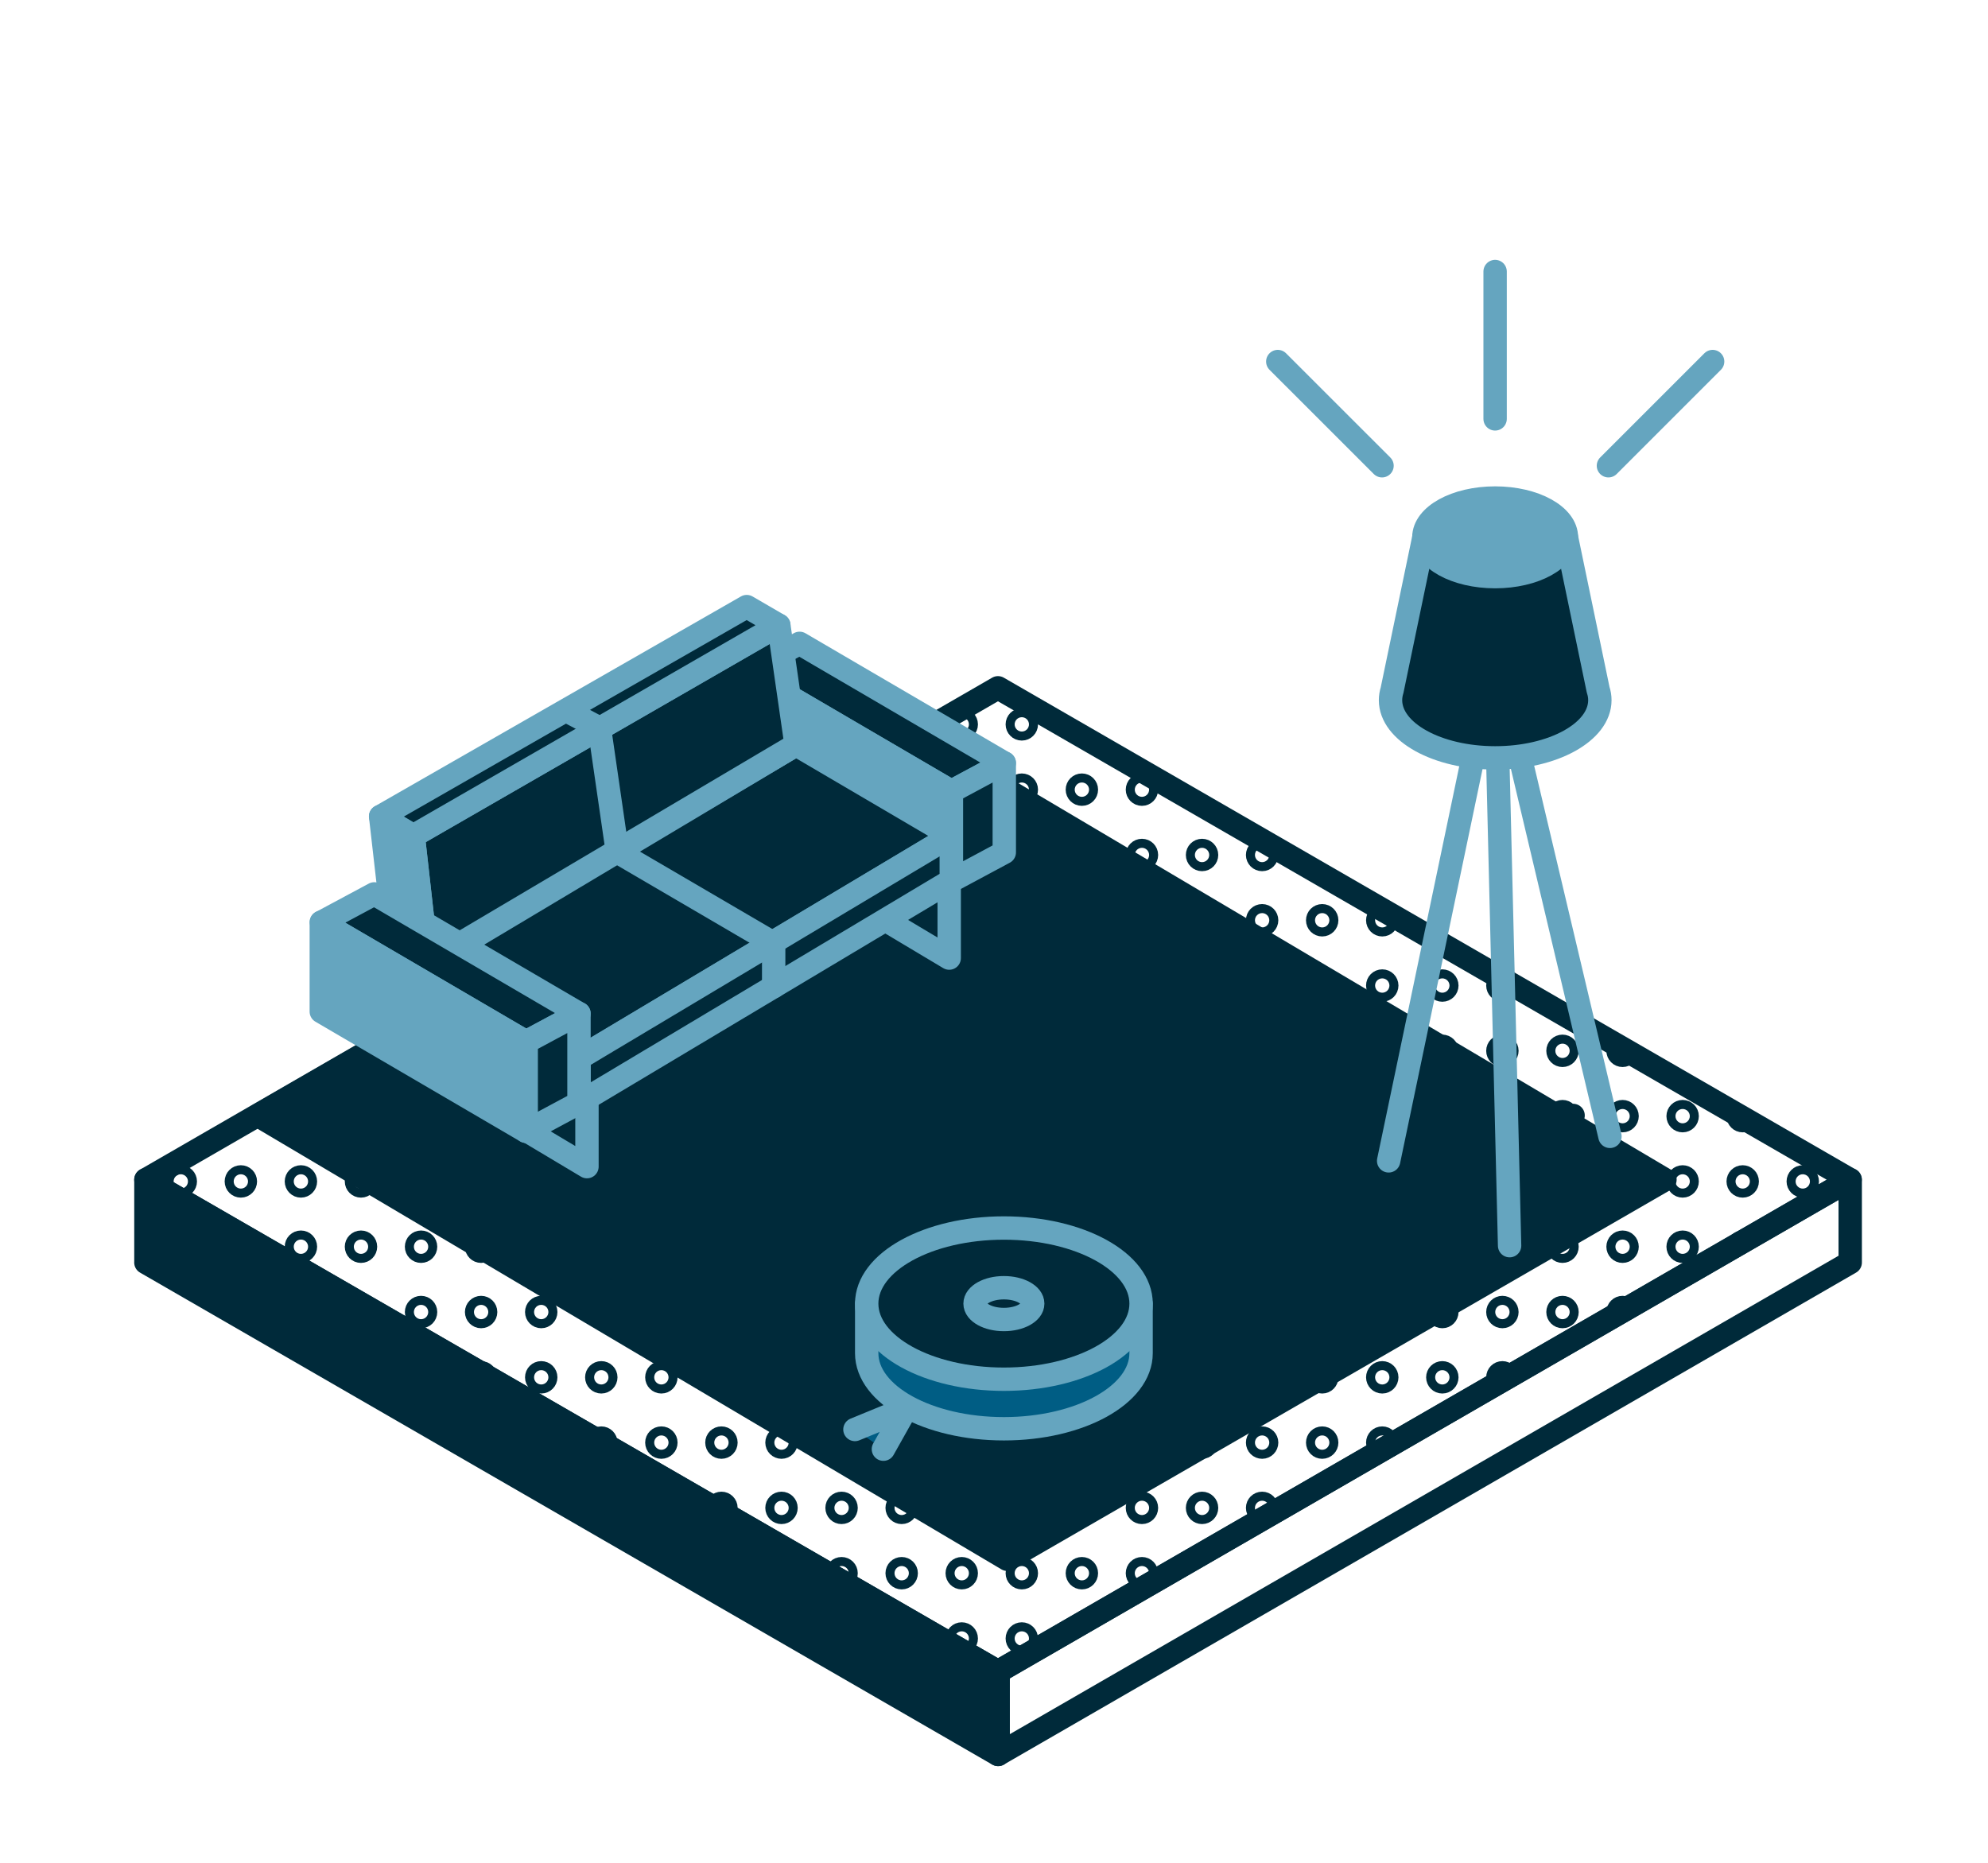 <?xml version="1.0" encoding="UTF-8"?><svg xmlns="http://www.w3.org/2000/svg" xmlns:xlink="http://www.w3.org/1999/xlink" viewBox="0 0 510.34 478.36"><defs><style>.k,.l,.m{fill:none;}.n{clip-path:url(#c);}.o{clip-path:url(#d);}.p{fill:#65a5bf;}.p,.q,.r,.s,.l,.m{stroke-linecap:round;stroke-linejoin:round;stroke-width:6px;}.p,.r,.s,.m{stroke:#65a5bf;}.q,.s{fill:#002a3a;}.q,.l{stroke:#002a3a;}.r{fill:#005d84;}</style><clipPath id="c"><path class="k" d="M256.24,429.16h0ZM37.48,302.86h0Zm0,0l218.74,126.29,218.74-126.29-218.74-126.29L37.49,302.86Z"/></clipPath><clipPath id="d"><path class="k" d="M-7.22-58.54h0Zm-218.76-126.29h0Zm0,0L-7.23-58.55l218.74-126.29L-7.24-311.13l-218.74,126.29Z"/></clipPath></defs><g id="a"/><g id="b"><g><g><path class="l" d="M256.22,429.16h0ZM37.45,302.87h0Zm0,0l218.74,126.29,218.74-126.29-218.74-126.29L37.46,302.87Z"/><path class="q" d="M256.22,450.42h0ZM37.45,324.12h0Zm0,0l218.74,126.29v-21.25L37.46,302.87v21.25Z"/><path class="l" d="M256.24,450.42h0Zm218.73-147.55l-218.74,126.29v21.25l218.74-126.29v-21.25Z"/></g><g class="n"><g><circle class="l" cx="46.41" cy="85.39" r="1.16"/><circle class="l" cx="61.83" cy="85.39" r="1.16"/><circle class="l" cx="77.25" cy="85.39" r="1.16"/><circle class="l" cx="92.67" cy="85.39" r="1.16"/><circle class="l" cx="108.09" cy="85.39" r="1.16"/><circle class="l" cx="123.51" cy="85.39" r="1.16"/><circle class="l" cx="138.94" cy="85.39" r="1.16"/><circle class="l" cx="154.36" cy="85.39" r="1.16"/><circle class="l" cx="169.78" cy="85.39" r="1.16"/><circle class="l" cx="185.2" cy="85.39" r="1.16"/><circle class="l" cx="200.62" cy="85.39" r="1.16"/><circle class="l" cx="216.04" cy="85.39" r="1.16"/><circle class="l" cx="231.47" cy="85.39" r="1.16"/><circle class="l" cx="246.89" cy="85.39" r="1.16"/><circle class="l" cx="262.31" cy="85.39" r="1.16"/><circle class="l" cx="277.73" cy="85.39" r="1.16"/><circle class="l" cx="293.15" cy="85.39" r="1.16"/><circle class="l" cx="308.58" cy="85.39" r="1.16"/><circle class="l" cx="324" cy="85.39" r="1.16"/><circle class="l" cx="339.42" cy="85.39" r="1.16"/><circle class="l" cx="354.84" cy="85.39" r="1.16"/><circle class="l" cx="370.26" cy="85.39" r="1.16"/><circle class="l" cx="385.68" cy="85.39" r="1.16"/><circle class="l" cx="401.11" cy="85.39" r="1.16"/><circle class="l" cx="416.53" cy="85.39" r="1.16"/><circle class="l" cx="431.95" cy="85.39" r="1.16"/><circle class="l" cx="447.37" cy="85.39" r="1.16"/><circle class="l" cx="462.79" cy="85.39" r="1.16"/><circle class="l" cx="46.41" cy="102.16" r="1.16"/><circle class="l" cx="61.83" cy="102.16" r="1.16"/><circle class="l" cx="77.25" cy="102.16" r="1.16"/><circle class="l" cx="92.67" cy="102.16" r="1.16"/><circle class="l" cx="108.09" cy="102.16" r="1.16"/><circle class="l" cx="123.51" cy="102.16" r="1.16"/><circle class="l" cx="138.94" cy="102.16" r="1.16"/><circle class="l" cx="154.36" cy="102.16" r="1.16"/><circle class="l" cx="169.78" cy="102.16" r="1.16"/><circle class="l" cx="185.2" cy="102.16" r="1.16"/><circle class="l" cx="200.62" cy="102.16" r="1.16"/><circle class="l" cx="216.04" cy="102.16" r="1.16"/><circle class="l" cx="231.47" cy="102.16" r="1.16"/><circle class="l" cx="246.89" cy="102.16" r="1.16"/><circle class="l" cx="262.31" cy="102.16" r="1.16"/><circle class="l" cx="277.73" cy="102.16" r="1.16"/><circle class="l" cx="293.15" cy="102.16" r="1.16"/><circle class="l" cx="308.58" cy="102.16" r="1.16"/><circle class="l" cx="324" cy="102.16" r="1.16"/><circle class="l" cx="339.42" cy="102.16" r="1.16"/><circle class="l" cx="354.84" cy="102.16" r="1.16"/><circle class="l" cx="370.26" cy="102.16" r="1.16"/><circle class="l" cx="385.68" cy="102.16" r="1.16"/><circle class="l" cx="401.11" cy="102.16" r="1.16"/><circle class="l" cx="416.53" cy="102.16" r="1.16"/><circle class="l" cx="431.95" cy="102.16" r="1.16"/><circle class="l" cx="447.37" cy="102.16" r="1.16"/><circle class="l" cx="462.79" cy="102.16" r="1.16"/><circle class="l" cx="46.41" cy="118.92" r="1.16"/><circle class="l" cx="61.83" cy="118.92" r="1.16"/><circle class="l" cx="77.25" cy="118.92" r="1.16"/><circle class="l" cx="92.67" cy="118.92" r="1.16"/><circle class="l" cx="108.09" cy="118.92" r="1.16"/><circle class="l" cx="123.51" cy="118.92" r="1.16"/><circle class="l" cx="138.94" cy="118.92" r="1.16"/><circle class="l" cx="154.36" cy="118.92" r="1.16"/><circle class="l" cx="169.78" cy="118.92" r="1.16"/><circle class="l" cx="185.2" cy="118.92" r="1.16"/><circle class="l" cx="200.62" cy="118.92" r="1.16"/><circle class="l" cx="216.04" cy="118.92" r="1.16"/><circle class="l" cx="231.47" cy="118.92" r="1.16"/><circle class="l" cx="246.89" cy="118.92" r="1.16"/><circle class="l" cx="262.31" cy="118.92" r="1.16"/><circle class="l" cx="277.73" cy="118.92" r="1.16"/><circle class="l" cx="293.15" cy="118.92" r="1.16"/><circle class="l" cx="308.58" cy="118.92" r="1.16"/><circle class="l" cx="324" cy="118.92" r="1.16"/><circle class="l" cx="339.42" cy="118.92" r="1.16"/><circle class="l" cx="354.84" cy="118.92" r="1.16"/><circle class="l" cx="370.26" cy="118.92" r="1.16"/><circle class="l" cx="385.68" cy="118.92" r="1.16"/><circle class="l" cx="401.11" cy="118.92" r="1.16"/><circle class="l" cx="416.53" cy="118.92" r="1.16"/><circle class="l" cx="431.95" cy="118.92" r="1.16"/><circle class="l" cx="447.37" cy="118.92" r="1.16"/><circle class="l" cx="462.79" cy="118.92" r="1.16"/><circle class="l" cx="46.41" cy="135.68" r="1.16"/><circle class="l" cx="61.83" cy="135.68" r="1.16"/><circle class="l" cx="77.25" cy="135.68" r="1.16"/><circle class="l" cx="92.67" cy="135.68" r="1.16"/><circle class="l" cx="108.09" cy="135.68" r="1.16"/><circle class="l" cx="123.51" cy="135.68" r="1.16"/><circle class="l" cx="138.94" cy="135.68" r="1.16"/><circle class="l" cx="154.36" cy="135.68" r="1.16"/><circle class="l" cx="169.78" cy="135.68" r="1.16"/><circle class="l" cx="185.2" cy="135.68" r="1.16"/><circle class="l" cx="200.62" cy="135.68" r="1.16"/><circle class="l" cx="216.04" cy="135.68" r="1.16"/><circle class="l" cx="231.47" cy="135.68" r="1.16"/><circle class="l" cx="246.89" cy="135.68" r="1.16"/><circle class="l" cx="262.31" cy="135.68" r="1.16"/><circle class="l" cx="277.73" cy="135.68" r="1.16"/><circle class="l" cx="293.15" cy="135.68" r="1.16"/><circle class="l" cx="308.58" cy="135.68" r="1.16"/><circle class="l" cx="324" cy="135.68" r="1.16"/><circle class="l" cx="339.42" cy="135.68" r="1.16"/><circle class="l" cx="354.84" cy="135.68" r="1.16"/><circle class="l" cx="370.26" cy="135.68" r="1.16"/><circle class="l" cx="385.68" cy="135.68" r="1.16"/><circle class="l" cx="401.11" cy="135.68" r="1.16"/><circle class="l" cx="416.53" cy="135.68" r="1.16"/><circle class="l" cx="431.95" cy="135.68" r="1.16"/><circle class="l" cx="447.37" cy="135.68" r="1.16"/><circle class="l" cx="462.79" cy="135.68" r="1.16"/><circle class="l" cx="46.41" cy="152.45" r="1.16"/><circle class="l" cx="61.83" cy="152.45" r="1.16"/><circle class="l" cx="77.25" cy="152.45" r="1.16"/><circle class="l" cx="92.67" cy="152.45" r="1.16"/><circle class="l" cx="108.09" cy="152.45" r="1.16"/><circle class="l" cx="123.51" cy="152.45" r="1.16"/><circle class="l" cx="138.94" cy="152.45" r="1.16"/><circle class="l" cx="154.36" cy="152.45" r="1.16"/><circle class="l" cx="169.78" cy="152.45" r="1.16"/><circle class="l" cx="185.2" cy="152.45" r="1.16"/><circle class="l" cx="200.62" cy="152.45" r="1.16"/><circle class="l" cx="216.04" cy="152.45" r="1.16"/><circle class="l" cx="231.47" cy="152.45" r="1.16"/><circle class="l" cx="246.89" cy="152.45" r="1.16"/><circle class="l" cx="262.31" cy="152.45" r="1.16"/><circle class="l" cx="277.73" cy="152.45" r="1.16"/><circle class="l" cx="293.15" cy="152.45" r="1.16"/><circle class="l" cx="308.58" cy="152.45" r="1.16"/><circle class="l" cx="324" cy="152.45" r="1.16"/><circle class="l" cx="339.42" cy="152.45" r="1.16"/><circle class="l" cx="354.84" cy="152.45" r="1.16"/><circle class="l" cx="370.26" cy="152.45" r="1.16"/><circle class="l" cx="385.68" cy="152.45" r="1.16"/><circle class="l" cx="401.11" cy="152.45" r="1.16"/><circle class="l" cx="416.53" cy="152.45" r="1.16"/><circle class="l" cx="431.95" cy="152.45" r="1.16"/><circle class="l" cx="447.37" cy="152.45" r="1.16"/><circle class="l" cx="462.79" cy="152.45" r="1.16"/><circle class="l" cx="46.41" cy="169.21" r="1.16"/><circle class="l" cx="61.83" cy="169.21" r="1.16"/><circle class="l" cx="77.25" cy="169.21" r="1.16"/><circle class="l" cx="92.67" cy="169.21" r="1.16"/><circle class="l" cx="108.09" cy="169.21" r="1.16"/><circle class="l" cx="123.51" cy="169.21" r="1.16"/><circle class="l" cx="138.94" cy="169.21" r="1.16"/><circle class="l" cx="154.36" cy="169.21" r="1.16"/><circle class="l" cx="169.78" cy="169.21" r="1.16"/><circle class="l" cx="185.2" cy="169.21" r="1.16"/><circle class="l" cx="200.62" cy="169.21" r="1.16"/><circle class="l" cx="216.04" cy="169.21" r="1.16"/><circle class="l" cx="231.47" cy="169.21" r="1.16"/><circle class="l" cx="246.89" cy="169.21" r="1.16"/><circle class="l" cx="262.31" cy="169.21" r="1.16"/><circle class="l" cx="277.73" cy="169.21" r="1.16"/><circle class="l" cx="293.15" cy="169.21" r="1.16"/><circle class="l" cx="308.58" cy="169.21" r="1.16"/><circle class="l" cx="324" cy="169.21" r="1.16"/><circle class="l" cx="339.42" cy="169.21" r="1.16"/><circle class="l" cx="354.84" cy="169.21" r="1.16"/><circle class="l" cx="370.26" cy="169.21" r="1.16"/><circle class="l" cx="385.68" cy="169.21" r="1.16"/><circle class="l" cx="401.11" cy="169.21" r="1.16"/><circle class="l" cx="416.53" cy="169.21" r="1.16"/><circle class="l" cx="431.95" cy="169.21" r="1.16"/><circle class="l" cx="447.37" cy="169.21" r="1.16"/><circle class="l" cx="462.79" cy="169.21" r="1.16"/><circle class="l" cx="46.41" cy="185.97" r="1.16"/><circle class="l" cx="61.83" cy="185.97" r="1.16"/><circle class="l" cx="77.25" cy="185.97" r="1.16"/><circle class="l" cx="92.67" cy="185.97" r="1.16"/><circle class="l" cx="108.09" cy="185.97" r="1.16"/><circle class="l" cx="123.51" cy="185.97" r="1.16"/><circle class="l" cx="138.94" cy="185.97" r="1.16"/><circle class="l" cx="154.36" cy="185.97" r="1.16"/><circle class="l" cx="169.78" cy="185.97" r="1.16"/><circle class="l" cx="185.2" cy="185.97" r="1.16"/><circle class="l" cx="200.62" cy="185.97" r="1.16"/><circle class="l" cx="216.04" cy="185.97" r="1.16"/><circle class="l" cx="231.47" cy="185.97" r="1.16"/><circle class="l" cx="246.89" cy="185.97" r="1.16"/><circle class="l" cx="262.31" cy="185.97" r="1.16"/><circle class="l" cx="277.73" cy="185.97" r="1.16"/><circle class="l" cx="293.15" cy="185.97" r="1.16"/><circle class="l" cx="308.58" cy="185.97" r="1.16"/><circle class="l" cx="324" cy="185.97" r="1.16"/><circle class="l" cx="339.42" cy="185.97" r="1.16"/><circle class="l" cx="354.84" cy="185.97" r="1.16"/><circle class="l" cx="370.26" cy="185.97" r="1.16"/><circle class="l" cx="385.68" cy="185.97" r="1.16"/><circle class="l" cx="401.11" cy="185.97" r="1.16"/><circle class="l" cx="416.53" cy="185.97" r="1.16"/><circle class="l" cx="431.95" cy="185.97" r="1.16"/><circle class="l" cx="447.37" cy="185.97" r="1.16"/><circle class="l" cx="462.79" cy="185.97" r="1.16"/><circle class="l" cx="46.41" cy="202.73" r="1.16"/><circle class="l" cx="61.83" cy="202.73" r="1.16"/><circle class="l" cx="77.25" cy="202.73" r="1.16"/><circle class="l" cx="92.67" cy="202.73" r="1.16"/><circle class="l" cx="108.09" cy="202.73" r="1.16"/><circle class="l" cx="123.51" cy="202.73" r="1.16"/><circle class="l" cx="138.94" cy="202.73" r="1.16"/><circle class="l" cx="154.36" cy="202.73" r="1.16"/><circle class="l" cx="169.78" cy="202.73" r="1.16"/><circle class="l" cx="185.2" cy="202.73" r="1.16"/><circle class="l" cx="200.62" cy="202.73" r="1.16"/><circle class="l" cx="216.04" cy="202.73" r="1.16"/><circle class="l" cx="231.47" cy="202.73" r="1.16"/><circle class="l" cx="246.89" cy="202.73" r="1.16"/><circle class="l" cx="262.31" cy="202.73" r="1.16"/><circle class="l" cx="277.73" cy="202.73" r="1.16"/><circle class="l" cx="293.15" cy="202.73" r="1.16"/><circle class="l" cx="308.58" cy="202.73" r="1.16"/><circle class="l" cx="324" cy="202.73" r="1.16"/><circle class="l" cx="339.42" cy="202.73" r="1.16"/><circle class="l" cx="354.84" cy="202.73" r="1.16"/><circle class="l" cx="370.26" cy="202.73" r="1.16"/><circle class="l" cx="385.68" cy="202.73" r="1.16"/><circle class="l" cx="401.11" cy="202.73" r="1.16"/><circle class="l" cx="416.53" cy="202.73" r="1.16"/><circle class="l" cx="431.95" cy="202.73" r="1.16"/><circle class="l" cx="447.37" cy="202.73" r="1.16"/><circle class="l" cx="462.79" cy="202.73" r="1.16"/><circle class="l" cx="46.41" cy="219.5" r="1.16"/><circle class="l" cx="61.83" cy="219.5" r="1.16"/><circle class="l" cx="77.25" cy="219.5" r="1.16"/><circle class="l" cx="92.67" cy="219.5" r="1.16"/><circle class="l" cx="108.09" cy="219.5" r="1.16"/><circle class="l" cx="123.51" cy="219.5" r="1.16"/><circle class="l" cx="138.94" cy="219.5" r="1.16"/><circle class="l" cx="154.36" cy="219.5" r="1.16"/><circle class="l" cx="169.78" cy="219.5" r="1.16"/><circle class="l" cx="185.2" cy="219.5" r="1.16"/><circle class="l" cx="200.62" cy="219.5" r="1.16"/><circle class="l" cx="216.04" cy="219.5" r="1.16"/><circle class="l" cx="231.47" cy="219.5" r="1.16"/><circle class="l" cx="246.89" cy="219.5" r="1.16"/><circle class="l" cx="262.31" cy="219.5" r="1.16"/><circle class="l" cx="277.73" cy="219.5" r="1.16"/><circle class="l" cx="293.15" cy="219.5" r="1.16"/><circle class="l" cx="308.58" cy="219.5" r="1.16"/><circle class="l" cx="324" cy="219.5" r="1.16"/><circle class="l" cx="339.42" cy="219.5" r="1.16"/><circle class="l" cx="354.84" cy="219.5" r="1.16"/><circle class="l" cx="370.26" cy="219.5" r="1.16"/><circle class="l" cx="385.68" cy="219.5" r="1.16"/><circle class="l" cx="401.11" cy="219.5" r="1.16"/><circle class="l" cx="416.53" cy="219.5" r="1.16"/><circle class="l" cx="431.95" cy="219.5" r="1.16"/><circle class="l" cx="447.37" cy="219.5" r="1.16"/><circle class="l" cx="462.79" cy="219.5" r="1.16"/><circle class="l" cx="46.41" cy="236.26" r="1.16"/><circle class="l" cx="61.83" cy="236.26" r="1.16"/><circle class="l" cx="77.25" cy="236.26" r="1.16"/><circle class="l" cx="92.67" cy="236.26" r="1.16"/><circle class="l" cx="108.09" cy="236.26" r="1.16"/><circle class="l" cx="123.51" cy="236.26" r="1.16"/><circle class="l" cx="138.94" cy="236.26" r="1.16"/><circle class="l" cx="154.36" cy="236.26" r="1.16"/><circle class="l" cx="169.78" cy="236.26" r="1.16"/><circle class="l" cx="185.2" cy="236.26" r="1.16"/><circle class="l" cx="200.62" cy="236.26" r="1.16"/><circle class="l" cx="216.04" cy="236.26" r="1.16"/><circle class="l" cx="231.47" cy="236.26" r="1.16"/><circle class="l" cx="246.89" cy="236.26" r="1.16"/><circle class="l" cx="262.31" cy="236.26" r="1.16"/><circle class="l" cx="277.73" cy="236.26" r="1.16"/><circle class="l" cx="293.15" cy="236.26" r="1.16"/><circle class="l" cx="308.58" cy="236.26" r="1.16"/><circle class="l" cx="324" cy="236.26" r="1.16"/><circle class="l" cx="339.42" cy="236.26" r="1.16"/><circle class="l" cx="354.84" cy="236.26" r="1.16"/><circle class="l" cx="370.26" cy="236.26" r="1.16"/><circle class="l" cx="385.68" cy="236.26" r="1.16"/><circle class="l" cx="401.11" cy="236.26" r="1.16"/><circle class="l" cx="416.53" cy="236.26" r="1.16"/><circle class="l" cx="431.95" cy="236.26" r="1.16"/><circle class="l" cx="447.37" cy="236.26" r="1.16"/><circle class="l" cx="462.79" cy="236.26" r="1.16"/><circle class="l" cx="46.41" cy="253.02" r="1.16"/><circle class="l" cx="61.83" cy="253.02" r="1.16"/><circle class="l" cx="77.25" cy="253.02" r="1.16"/><circle class="l" cx="92.67" cy="253.02" r="1.16"/><circle class="l" cx="108.09" cy="253.02" r="1.16"/><circle class="l" cx="123.51" cy="253.02" r="1.16"/><circle class="l" cx="138.94" cy="253.02" r="1.16"/><circle class="l" cx="154.36" cy="253.02" r="1.16"/><circle class="l" cx="169.78" cy="253.02" r="1.16"/><circle class="l" cx="185.2" cy="253.02" r="1.16"/><circle class="l" cx="200.62" cy="253.02" r="1.16"/><circle class="l" cx="216.04" cy="253.02" r="1.16"/><circle class="l" cx="231.47" cy="253.02" r="1.16"/><circle class="l" cx="246.89" cy="253.02" r="1.16"/><circle class="l" cx="262.31" cy="253.02" r="1.16"/><circle class="l" cx="277.73" cy="253.02" r="1.16"/><circle class="l" cx="293.15" cy="253.02" r="1.16"/><circle class="l" cx="308.58" cy="253.02" r="1.16"/><circle class="l" cx="324" cy="253.02" r="1.16"/><circle class="l" cx="339.42" cy="253.02" r="1.16"/><circle class="l" cx="354.84" cy="253.02" r="1.16"/><circle class="l" cx="370.26" cy="253.02" r="1.16"/><circle class="l" cx="385.68" cy="253.02" r="1.16"/><circle class="l" cx="401.11" cy="253.02" r="1.16"/><circle class="l" cx="416.53" cy="253.02" r="1.16"/><circle class="l" cx="431.95" cy="253.02" r="1.16"/><circle class="l" cx="447.37" cy="253.02" r="1.16"/><circle class="l" cx="462.79" cy="253.02" r="1.16"/><circle class="l" cx="46.41" cy="269.78" r="1.16"/><circle class="l" cx="61.83" cy="269.78" r="1.16"/><circle class="l" cx="77.25" cy="269.78" r="1.16"/><circle class="l" cx="92.67" cy="269.78" r="1.16"/><circle class="l" cx="108.09" cy="269.78" r="1.16"/><circle class="l" cx="123.51" cy="269.78" r="1.16"/><circle class="l" cx="138.94" cy="269.78" r="1.16"/><circle class="l" cx="154.36" cy="269.78" r="1.16"/><circle class="l" cx="169.78" cy="269.78" r="1.16"/><circle class="l" cx="185.2" cy="269.78" r="1.16"/><circle class="l" cx="200.62" cy="269.78" r="1.16"/><circle class="l" cx="216.04" cy="269.78" r="1.16"/><circle class="l" cx="231.47" cy="269.78" r="1.16"/><circle class="l" cx="246.89" cy="269.78" r="1.16"/><circle class="l" cx="262.31" cy="269.78" r="1.16"/><circle class="l" cx="277.73" cy="269.78" r="1.16"/><circle class="l" cx="293.15" cy="269.78" r="1.16"/><circle class="l" cx="308.58" cy="269.78" r="1.16"/><circle class="l" cx="324" cy="269.78" r="1.16"/><circle class="l" cx="339.42" cy="269.78" r="1.16"/><circle class="l" cx="354.84" cy="269.78" r="1.16"/><circle class="l" cx="370.26" cy="269.78" r="1.16"/><circle class="l" cx="385.68" cy="269.78" r="1.16"/><circle class="l" cx="401.11" cy="269.78" r="1.16"/><circle class="l" cx="416.53" cy="269.78" r="1.16"/><circle class="l" cx="431.95" cy="269.78" r="1.16"/><circle class="l" cx="447.37" cy="269.78" r="1.16"/><circle class="l" cx="462.79" cy="269.78" r="1.16"/><circle class="l" cx="46.41" cy="286.55" r="1.16"/><circle class="l" cx="61.83" cy="286.55" r="1.16"/><circle class="l" cx="77.25" cy="286.55" r="1.16"/><circle class="l" cx="92.67" cy="286.55" r="1.16"/><circle class="l" cx="108.09" cy="286.55" r="1.16"/><circle class="l" cx="123.51" cy="286.55" r="1.16"/><circle class="l" cx="138.94" cy="286.55" r="1.16"/><circle class="l" cx="154.36" cy="286.55" r="1.16"/><circle class="l" cx="169.78" cy="286.55" r="1.16"/><circle class="l" cx="185.2" cy="286.55" r="1.16"/><circle class="l" cx="200.62" cy="286.55" r="1.16"/><circle class="l" cx="216.04" cy="286.55" r="1.16"/><circle class="l" cx="231.47" cy="286.55" r="1.16"/><circle class="l" cx="246.89" cy="286.55" r="1.16"/><circle class="l" cx="262.31" cy="286.55" r="1.16"/><circle class="l" cx="277.73" cy="286.55" r="1.16"/><circle class="l" cx="293.15" cy="286.55" r="1.16"/><circle class="l" cx="308.58" cy="286.55" r="1.16"/><circle class="l" cx="324" cy="286.55" r="1.16"/><circle class="l" cx="339.42" cy="286.55" r="1.16"/><circle class="l" cx="354.84" cy="286.55" r="1.16"/><circle class="l" cx="370.26" cy="286.55" r="1.16"/><circle class="l" cx="385.68" cy="286.55" r="1.16"/><circle class="l" cx="401.11" cy="286.55" r="1.16"/><circle class="l" cx="416.53" cy="286.55" r="1.16"/><circle class="l" cx="431.95" cy="286.55" r="1.16"/><circle class="l" cx="447.37" cy="286.55" r="1.16"/><circle class="l" cx="462.79" cy="286.55" r="1.16"/><circle class="l" cx="46.41" cy="303.31" r="1.16"/><circle class="l" cx="61.83" cy="303.31" r="1.16"/><circle class="l" cx="77.25" cy="303.31" r="1.16"/><circle class="l" cx="92.67" cy="303.31" r="1.16"/><circle class="l" cx="108.09" cy="303.31" r="1.16"/><circle class="l" cx="123.51" cy="303.31" r="1.16"/><circle class="l" cx="138.94" cy="303.31" r="1.16"/><circle class="l" cx="154.36" cy="303.31" r="1.16"/><circle class="l" cx="169.78" cy="303.31" r="1.16"/><circle class="l" cx="185.2" cy="303.31" r="1.16"/><circle class="l" cx="200.62" cy="303.31" r="1.16"/><circle class="l" cx="216.04" cy="303.31" r="1.16"/><circle class="l" cx="231.47" cy="303.31" r="1.16"/><circle class="l" cx="246.89" cy="303.31" r="1.16"/><circle class="l" cx="262.31" cy="303.31" r="1.16"/><circle class="l" cx="277.73" cy="303.31" r="1.16"/><circle class="l" cx="293.15" cy="303.31" r="1.16"/><circle class="l" cx="308.58" cy="303.31" r="1.16"/><circle class="l" cx="324" cy="303.31" r="1.16"/><circle class="l" cx="339.42" cy="303.31" r="1.16"/><circle class="l" cx="354.84" cy="303.31" r="1.16"/><circle class="l" cx="370.26" cy="303.31" r="1.16"/><circle class="l" cx="385.68" cy="303.31" r="1.16"/><circle class="l" cx="401.11" cy="303.31" r="1.16"/><circle class="l" cx="416.53" cy="303.31" r="1.16"/><circle class="l" cx="431.95" cy="303.31" r="1.16"/><circle class="l" cx="447.37" cy="303.31" r="1.16"/><circle class="l" cx="462.79" cy="303.31" r="1.16"/><circle class="l" cx="46.41" cy="320.07" r="1.16"/><circle class="l" cx="61.83" cy="320.07" r="1.16"/><circle class="l" cx="77.25" cy="320.07" r="1.16"/><circle class="l" cx="92.67" cy="320.07" r="1.16"/><circle class="l" cx="108.09" cy="320.07" r="1.16"/><circle class="l" cx="123.51" cy="320.07" r="1.16"/><circle class="l" cx="138.94" cy="320.07" r="1.16"/><circle class="l" cx="154.36" cy="320.07" r="1.16"/><circle class="l" cx="169.78" cy="320.07" r="1.16"/><circle class="l" cx="185.2" cy="320.07" r="1.16"/><circle class="l" cx="200.62" cy="320.07" r="1.16"/><circle class="l" cx="216.04" cy="320.07" r="1.16"/><circle class="l" cx="231.47" cy="320.07" r="1.16"/><circle class="l" cx="246.89" cy="320.07" r="1.16"/><circle class="l" cx="262.31" cy="320.07" r="1.16"/><circle class="l" cx="277.73" cy="320.07" r="1.16"/><circle class="l" cx="293.15" cy="320.07" r="1.16"/><circle class="l" cx="308.58" cy="320.07" r="1.16"/><circle class="l" cx="324" cy="320.07" r="1.16"/><circle class="l" cx="339.42" cy="320.07" r="1.16"/><circle class="l" cx="354.84" cy="320.07" r="1.16"/><circle class="l" cx="370.26" cy="320.07" r="1.16"/><circle class="l" cx="385.68" cy="320.07" r="1.16"/><circle class="l" cx="401.11" cy="320.07" r="1.16"/><circle class="l" cx="416.53" cy="320.07" r="1.16"/><circle class="l" cx="431.95" cy="320.07" r="1.16"/><circle class="l" cx="447.37" cy="320.07" r="1.16"/><circle class="l" cx="462.79" cy="320.07" r="1.16"/><circle class="l" cx="46.41" cy="336.84" r="1.16"/><circle class="l" cx="61.83" cy="336.84" r="1.16"/><circle class="l" cx="77.25" cy="336.84" r="1.16"/><circle class="l" cx="92.67" cy="336.84" r="1.16"/><circle class="l" cx="108.09" cy="336.84" r="1.16"/><circle class="l" cx="123.51" cy="336.84" r="1.16"/><circle class="l" cx="138.94" cy="336.84" r="1.16"/><circle class="l" cx="154.36" cy="336.84" r="1.16"/><circle class="l" cx="169.78" cy="336.84" r="1.16"/><circle class="l" cx="185.2" cy="336.84" r="1.16"/><circle class="l" cx="200.62" cy="336.84" r="1.16"/><circle class="l" cx="216.04" cy="336.84" r="1.16"/><circle class="l" cx="231.47" cy="336.84" r="1.16"/><circle class="l" cx="246.89" cy="336.84" r="1.16"/><circle class="l" cx="262.31" cy="336.84" r="1.16"/><circle class="l" cx="277.73" cy="336.84" r="1.16"/><circle class="l" cx="293.15" cy="336.84" r="1.16"/><circle class="l" cx="308.58" cy="336.84" r="1.16"/><circle class="l" cx="324" cy="336.84" r="1.16"/><circle class="l" cx="339.42" cy="336.84" r="1.16"/><circle class="l" cx="354.84" cy="336.84" r="1.16"/><circle class="l" cx="370.26" cy="336.84" r="1.16"/><circle class="l" cx="385.68" cy="336.84" r="1.16"/><circle class="l" cx="401.11" cy="336.84" r="1.16"/><circle class="l" cx="416.53" cy="336.84" r="1.16"/><circle class="l" cx="431.95" cy="336.84" r="1.16"/><circle class="l" cx="447.37" cy="336.84" r="1.16"/><circle class="l" cx="462.79" cy="336.84" r="1.16"/><circle class="l" cx="46.41" cy="353.6" r="1.16"/><circle class="l" cx="61.83" cy="353.6" r="1.16"/><circle class="l" cx="77.25" cy="353.6" r="1.16"/><circle class="l" cx="92.67" cy="353.6" r="1.16"/><circle class="l" cx="108.09" cy="353.6" r="1.16"/><circle class="l" cx="123.51" cy="353.6" r="1.16"/><circle class="l" cx="138.94" cy="353.6" r="1.16"/><circle class="l" cx="154.36" cy="353.6" r="1.16"/><circle class="l" cx="169.78" cy="353.6" r="1.16"/><circle class="l" cx="185.2" cy="353.6" r="1.16"/><circle class="l" cx="200.62" cy="353.6" r="1.16"/><circle class="l" cx="216.04" cy="353.6" r="1.16"/><circle class="l" cx="231.47" cy="353.6" r="1.16"/><circle class="l" cx="246.89" cy="353.6" r="1.16"/><circle class="l" cx="262.31" cy="353.6" r="1.16"/><circle class="l" cx="277.73" cy="353.6" r="1.16"/><circle class="l" cx="293.15" cy="353.6" r="1.16"/><circle class="l" cx="308.58" cy="353.6" r="1.16"/><circle class="l" cx="324" cy="353.6" r="1.16"/><circle class="l" cx="339.42" cy="353.6" r="1.16"/><circle class="l" cx="354.84" cy="353.6" r="1.16"/><circle class="l" cx="370.26" cy="353.6" r="1.16"/><circle class="l" cx="385.68" cy="353.6" r="1.16"/><circle class="l" cx="401.11" cy="353.6" r="1.16"/><circle class="l" cx="416.53" cy="353.6" r="1.16"/><circle class="l" cx="431.95" cy="353.6" r="1.16"/><circle class="l" cx="447.37" cy="353.6" r="1.16"/><circle class="l" cx="462.79" cy="353.6" r="1.16"/><circle class="l" cx="46.41" cy="370.36" r="1.16"/><circle class="l" cx="61.83" cy="370.36" r="1.16"/><circle class="l" cx="77.25" cy="370.36" r="1.16"/><circle class="l" cx="92.67" cy="370.36" r="1.16"/><circle class="l" cx="108.09" cy="370.36" r="1.16"/><circle class="l" cx="123.51" cy="370.36" r="1.16"/><circle class="l" cx="138.94" cy="370.36" r="1.16"/><circle class="l" cx="154.36" cy="370.36" r="1.16"/><circle class="l" cx="169.78" cy="370.36" r="1.16"/><circle class="l" cx="185.2" cy="370.36" r="1.16"/><circle class="l" cx="200.62" cy="370.36" r="1.16"/><circle class="l" cx="216.04" cy="370.36" r="1.16"/><circle class="l" cx="231.47" cy="370.36" r="1.16"/><circle class="l" cx="246.89" cy="370.36" r="1.16"/><circle class="l" cx="262.31" cy="370.36" r="1.16"/><circle class="l" cx="277.73" cy="370.36" r="1.16"/><circle class="l" cx="293.15" cy="370.36" r="1.16"/><circle class="l" cx="308.58" cy="370.36" r="1.16"/><circle class="l" cx="324" cy="370.36" r="1.16"/><circle class="l" cx="339.42" cy="370.36" r="1.16"/><circle class="l" cx="354.84" cy="370.36" r="1.16"/><circle class="l" cx="370.26" cy="370.36" r="1.16"/><circle class="l" cx="385.68" cy="370.36" r="1.16"/><circle class="l" cx="401.11" cy="370.36" r="1.16"/><circle class="l" cx="416.53" cy="370.36" r="1.16"/><circle class="l" cx="431.95" cy="370.36" r="1.16"/><circle class="l" cx="447.37" cy="370.36" r="1.16"/><circle class="l" cx="462.79" cy="370.36" r="1.16"/><circle class="l" cx="46.41" cy="387.12" r="1.16"/><circle class="l" cx="61.83" cy="387.12" r="1.16"/><circle class="l" cx="77.25" cy="387.12" r="1.16"/><circle class="l" cx="92.67" cy="387.12" r="1.16"/><circle class="l" cx="108.09" cy="387.12" r="1.16"/><circle class="l" cx="123.51" cy="387.12" r="1.16"/><circle class="l" cx="138.94" cy="387.12" r="1.16"/><circle class="l" cx="154.36" cy="387.12" r="1.16"/><circle class="l" cx="169.78" cy="387.12" r="1.16"/><circle class="l" cx="185.2" cy="387.12" r="1.16"/><circle class="l" cx="200.62" cy="387.12" r="1.16"/><circle class="l" cx="216.04" cy="387.12" r="1.16"/><circle class="l" cx="231.47" cy="387.12" r="1.16"/><circle class="l" cx="246.89" cy="387.12" r="1.16"/><circle class="l" cx="262.31" cy="387.12" r="1.16"/><circle class="l" cx="277.73" cy="387.12" r="1.16"/><circle class="l" cx="293.15" cy="387.12" r="1.16"/><circle class="l" cx="308.58" cy="387.12" r="1.16"/><circle class="l" cx="324" cy="387.12" r="1.16"/><circle class="l" cx="339.42" cy="387.12" r="1.16"/><circle class="l" cx="354.84" cy="387.12" r="1.16"/><circle class="l" cx="370.26" cy="387.12" r="1.16"/><circle class="l" cx="385.68" cy="387.12" r="1.16"/><circle class="l" cx="401.11" cy="387.12" r="1.16"/><circle class="l" cx="416.53" cy="387.12" r="1.16"/><circle class="l" cx="431.95" cy="387.12" r="1.16"/><circle class="l" cx="447.37" cy="387.12" r="1.16"/><circle class="l" cx="462.79" cy="387.12" r="1.16"/><circle class="l" cx="46.41" cy="403.89" r="1.16"/><circle class="l" cx="61.83" cy="403.89" r="1.16"/><circle class="l" cx="77.25" cy="403.89" r="1.16"/><circle class="l" cx="92.67" cy="403.89" r="1.16"/><circle class="l" cx="108.09" cy="403.89" r="1.16"/><circle class="l" cx="123.51" cy="403.89" r="1.16"/><circle class="l" cx="138.94" cy="403.89" r="1.16"/><circle class="l" cx="154.36" cy="403.89" r="1.16"/><circle class="l" cx="169.78" cy="403.89" r="1.16"/><circle class="l" cx="185.2" cy="403.89" r="1.16"/><circle class="l" cx="200.62" cy="403.89" r="1.16"/><circle class="l" cx="216.04" cy="403.89" r="1.16"/><circle class="l" cx="231.47" cy="403.89" r="1.16"/><circle class="l" cx="246.89" cy="403.89" r="1.16"/><circle class="l" cx="262.31" cy="403.89" r="1.16"/><circle class="l" cx="277.73" cy="403.89" r="1.16"/><circle class="l" cx="293.15" cy="403.89" r="1.16"/><circle class="l" cx="308.58" cy="403.89" r="1.16"/><circle class="l" cx="324" cy="403.89" r="1.16"/><circle class="l" cx="339.42" cy="403.89" r="1.16"/><circle class="l" cx="354.84" cy="403.89" r="1.16"/><circle class="l" cx="370.26" cy="403.89" r="1.16"/><circle class="l" cx="385.68" cy="403.89" r="1.16"/><circle class="l" cx="401.11" cy="403.89" r="1.16"/><circle class="l" cx="416.53" cy="403.89" r="1.16"/><circle class="l" cx="431.95" cy="403.89" r="1.16"/><circle class="l" cx="447.37" cy="403.89" r="1.16"/><circle class="l" cx="462.79" cy="403.89" r="1.16"/><circle class="l" cx="46.41" cy="420.65" r="1.16"/><circle class="l" cx="61.83" cy="420.65" r="1.16"/><circle class="l" cx="77.25" cy="420.65" r="1.16"/><circle class="l" cx="92.67" cy="420.65" r="1.16"/><circle class="l" cx="108.09" cy="420.65" r="1.16"/><circle class="l" cx="123.51" cy="420.65" r="1.16"/><circle class="l" cx="138.94" cy="420.65" r="1.16"/><circle class="l" cx="154.36" cy="420.65" r="1.16"/><circle class="l" cx="169.78" cy="420.65" r="1.16"/><circle class="l" cx="185.2" cy="420.65" r="1.16"/><circle class="l" cx="200.62" cy="420.65" r="1.16"/><circle class="l" cx="216.04" cy="420.65" r="1.16"/><circle class="l" cx="231.47" cy="420.65" r="1.16"/><circle class="l" cx="246.89" cy="420.65" r="1.16"/><circle class="l" cx="262.31" cy="420.65" r="1.16"/><circle class="l" cx="277.73" cy="420.65" r="1.16"/><circle class="l" cx="293.15" cy="420.65" r="1.16"/><circle class="l" cx="308.58" cy="420.65" r="1.16"/><circle class="l" cx="324" cy="420.65" r="1.16"/><circle class="l" cx="339.42" cy="420.65" r="1.16"/><circle class="l" cx="354.84" cy="420.65" r="1.16"/><circle class="l" cx="370.26" cy="420.65" r="1.16"/><circle class="l" cx="385.68" cy="420.65" r="1.16"/><circle class="l" cx="401.11" cy="420.65" r="1.16"/><circle class="l" cx="416.53" cy="420.65" r="1.16"/><circle class="l" cx="431.95" cy="420.65" r="1.16"/><circle class="l" cx="447.37" cy="420.65" r="1.16"/><circle class="l" cx="462.79" cy="420.65" r="1.16"/><circle class="l" cx="46.41" cy="437.41" r="1.16"/><circle class="l" cx="61.83" cy="437.41" r="1.16"/><circle class="l" cx="77.25" cy="437.41" r="1.16"/><circle class="l" cx="92.67" cy="437.41" r="1.16"/><circle class="l" cx="108.09" cy="437.41" r="1.16"/><circle class="l" cx="123.51" cy="437.41" r="1.16"/><circle class="l" cx="138.94" cy="437.41" r="1.16"/><circle class="l" cx="154.36" cy="437.41" r="1.16"/><circle class="l" cx="169.78" cy="437.41" r="1.16"/><circle class="l" cx="185.2" cy="437.41" r="1.16"/><circle class="l" cx="200.62" cy="437.41" r="1.16"/><circle class="l" cx="216.04" cy="437.41" r="1.16"/><circle class="l" cx="231.47" cy="437.41" r="1.16"/><circle class="l" cx="246.89" cy="437.41" r="1.16"/><circle class="l" cx="262.31" cy="437.41" r="1.16"/><circle class="l" cx="277.73" cy="437.41" r="1.16"/><circle class="l" cx="293.15" cy="437.41" r="1.16"/><circle class="l" cx="308.58" cy="437.41" r="1.16"/><circle class="l" cx="324" cy="437.41" r="1.16"/><circle class="l" cx="339.42" cy="437.41" r="1.16"/><circle class="l" cx="354.84" cy="437.41" r="1.16"/><circle class="l" cx="370.26" cy="437.41" r="1.16"/><circle class="l" cx="385.68" cy="437.41" r="1.16"/><circle class="l" cx="401.11" cy="437.41" r="1.16"/><circle class="l" cx="416.53" cy="437.41" r="1.16"/><circle class="l" cx="431.95" cy="437.41" r="1.16"/><circle class="l" cx="447.37" cy="437.41" r="1.16"/><circle class="l" cx="462.79" cy="437.41" r="1.16"/><circle class="l" cx="46.41" cy="454.17" r="1.16"/><circle class="l" cx="61.83" cy="454.17" r="1.16"/><circle class="l" cx="77.25" cy="454.17" r="1.16"/><circle class="l" cx="92.67" cy="454.17" r="1.16"/><circle class="l" cx="108.09" cy="454.17" r="1.16"/><circle class="l" cx="123.51" cy="454.17" r="1.16"/><circle class="l" cx="138.94" cy="454.17" r="1.16"/><circle class="l" cx="154.36" cy="454.17" r="1.16"/><circle class="l" cx="169.78" cy="454.17" r="1.16"/><circle class="l" cx="185.2" cy="454.17" r="1.16"/><circle class="l" cx="200.62" cy="454.17" r="1.16"/><circle class="l" cx="216.04" cy="454.17" r="1.16"/><circle class="l" cx="231.47" cy="454.17" r="1.16"/><circle class="l" cx="246.89" cy="454.17" r="1.16"/><circle class="l" cx="262.31" cy="454.17" r="1.16"/><circle class="l" cx="277.73" cy="454.17" r="1.16"/><circle class="l" cx="293.15" cy="454.17" r="1.16"/><circle class="l" cx="308.58" cy="454.17" r="1.16"/><circle class="l" cx="324" cy="454.17" r="1.16"/><circle class="l" cx="339.42" cy="454.17" r="1.16"/><circle class="l" cx="354.84" cy="454.17" r="1.16"/><circle class="l" cx="370.26" cy="454.17" r="1.16"/><circle class="l" cx="385.68" cy="454.17" r="1.16"/><circle class="l" cx="401.11" cy="454.17" r="1.16"/><circle class="l" cx="416.53" cy="454.17" r="1.16"/><circle class="l" cx="431.95" cy="454.17" r="1.16"/><circle class="l" cx="447.37" cy="454.17" r="1.16"/><circle class="l" cx="462.79" cy="454.17" r="1.16"/><circle class="l" cx="46.41" cy="470.94" r="1.16"/><circle class="l" cx="61.83" cy="470.94" r="1.16"/><circle class="l" cx="77.25" cy="470.94" r="1.16"/><circle class="l" cx="92.67" cy="470.94" r="1.16"/><circle class="l" cx="108.09" cy="470.94" r="1.16"/><circle class="l" cx="123.51" cy="470.94" r="1.16"/><circle class="l" cx="138.94" cy="470.94" r="1.16"/><circle class="l" cx="154.36" cy="470.94" r="1.16"/><circle class="l" cx="169.78" cy="470.94" r="1.16"/><circle class="l" cx="185.2" cy="470.94" r="1.16"/><circle class="l" cx="200.62" cy="470.94" r="1.16"/><circle class="l" cx="216.04" cy="470.94" r="1.16"/><circle class="l" cx="231.47" cy="470.94" r="1.16"/><circle class="l" cx="246.89" cy="470.94" r="1.16"/><circle class="l" cx="262.31" cy="470.94" r="1.16"/><circle class="l" cx="277.73" cy="470.94" r="1.16"/><circle class="l" cx="293.15" cy="470.94" r="1.16"/><circle class="l" cx="308.58" cy="470.94" r="1.16"/><circle class="l" cx="324" cy="470.94" r="1.16"/><circle class="l" cx="339.42" cy="470.94" r="1.16"/><circle class="l" cx="354.84" cy="470.94" r="1.16"/><circle class="l" cx="370.26" cy="470.94" r="1.16"/><circle class="l" cx="385.68" cy="470.94" r="1.16"/><circle class="l" cx="401.11" cy="470.94" r="1.16"/><circle class="l" cx="416.53" cy="470.94" r="1.16"/><circle class="l" cx="431.95" cy="470.94" r="1.16"/><circle class="l" cx="447.37" cy="470.94" r="1.16"/><circle class="l" cx="462.79" cy="470.94" r="1.16"/></g></g><path class="q" d="M235.02,383.84h0Zm168.81-97.47h0Zm-168.81-97.46l-168.81,97.46,192.39,113.95,168.81-97.46-192.39-113.95Z"/><g><polyline class="m" points="356.48 298.03 383.82 167.31 387.53 319.8"/><line class="m" x1="383.82" y1="167.31" x2="413.29" y2="291.74"/><path class="s" d="M402.13,137.95l8.13,39.13c.29,.87,.44,1.77,.44,2.68,0,8.18-12.03,14.81-26.87,14.81s-26.87-6.63-26.87-14.81c0-.87,.14-1.73,.4-2.56l8.17-39.26"/><ellipse class="p" cx="383.82" cy="137.95" rx="18.3" ry="10.09"/></g><g><line class="m" x1="383.81" y1="107.54" x2="383.81" y2="69.71"/><line class="m" x1="354.78" y1="119.57" x2="328.02" y2="92.82"/><line class="m" x1="412.9" y1="119.57" x2="439.65" y2="92.82"/></g><g><path class="r" d="M222.49,334.68v12.72c0,10.72,15.77,19.41,35.22,19.41s35.22-8.69,35.22-19.41v-12.72"/><ellipse class="s" cx="257.71" cy="334.68" rx="35.22" ry="19.41"/><ellipse class="m" cx="257.71" cy="334.68" rx="7.4" ry="4.08"/><polyline class="r" points="219.47 366.99 232.66 361.58 226.78 372.05"/></g><g><polyline class="s" points="243.67 226.06 243.67 245.97 227.01 236.02"/><polyline class="s" points="150.68 279.86 150.68 299.51 134.24 289.69"/><path class="s" d="M244.24,203.17h0Zm13.57-7.28h0Zm-52.55-30.72l-13.57,7.28,52.54,30.72,13.57-7.28-52.54-30.72Z"/><path class="s" d="M244.24,226.12h0Zm13.57-7.28h0Zm0-22.95l-13.57,7.28v22.95l13.57-7.28v-22.95Z"/><path class="p" d="M244.22,226.12h0Zm-.01,0v-22.95l-52.55-30.72v11.43"/><path class="s" d="M148.65,271.69h0Zm95.55-57.11h0Zm-95.56,57.1l95.55-57.1-39.83-23.38-85.86,51.3"/><path class="s" d="M148.65,283.16h0Zm95.55-57.11h0Zm0-11.47l-95.55,57.1v11.47l95.55-57.1v-11.47Z"/><path class="s" d="M148.63,283.16h0Z"/><polygon class="s" points="204.36 191.21 199.93 160.52 106.09 214.59 109.75 247.21 204.36 191.21"/><polygon class="s" points="199.93 160.52 191.69 155.73 97.71 209.6 106.09 214.59 199.93 160.52"/><polygon class="p" points="109.75 247.21 106.09 214.59 97.71 209.6 101.54 243.14 109.75 247.21"/><path class="s" d="M135.06,267.49h0Zm13.57-7.28h0Zm-52.55-30.72l-13.57,7.28,52.54,30.72,13.57-7.28-52.54-30.72Z"/><path class="s" d="M135.06,290.44h0Zm13.57-7.28h0Zm0-22.95l-13.57,7.28v22.95l13.57-7.28v-22.95Z"/><path class="p" d="M135.04,290.44h0Zm-52.56-30.73l52.55,30.72v-22.95l-52.55-30.72v22.95Z"/><polyline class="m" points="145.5 182.5 153.88 186.93 158.49 218.72 198.61 242.18 198.61 253.3"/></g></g><g class="o"><g><circle class="l" cx="-1.16" cy="0" r="1.16"/><circle class="l" cx="14.26" cy="0" r="1.16"/><circle class="l" cx="29.69" cy="0" r="1.16"/><circle class="l" cx="45.11" cy="0" r="1.16"/><circle class="l" cx="60.53" cy="0" r="1.16"/><circle class="l" cx="75.95" cy="0" r="1.16"/><circle class="l" cx="91.37" cy="0" r="1.16"/><circle class="l" cx="106.79" cy="0" r="1.16"/><circle class="l" cx="122.22" cy="0" r="1.16"/><circle class="l" cx="137.64" cy="0" r="1.16"/><circle class="l" cx="153.06" cy="0" r="1.16"/><circle class="l" cx="168.48" cy="0" r="1.16"/><circle class="l" cx="183.9" cy="0" r="1.16"/><circle class="l" cx="199.33" cy="0" r="1.16"/><circle class="l" cx="-1.16" cy="16.76" r="1.16"/><circle class="l" cx="14.26" cy="16.76" r="1.16"/><circle class="l" cx="29.69" cy="16.76" r="1.16"/><circle class="l" cx="45.11" cy="16.76" r="1.16"/><circle class="l" cx="60.53" cy="16.76" r="1.16"/><circle class="l" cx="75.95" cy="16.76" r="1.16"/><circle class="l" cx="91.37" cy="16.76" r="1.16"/><circle class="l" cx="106.79" cy="16.76" r="1.16"/><circle class="l" cx="122.22" cy="16.76" r="1.16"/><circle class="l" cx="137.64" cy="16.76" r="1.16"/><circle class="l" cx="153.06" cy="16.76" r="1.16"/><circle class="l" cx="168.48" cy="16.76" r="1.16"/><circle class="l" cx="183.9" cy="16.76" r="1.16"/><circle class="l" cx="199.33" cy="16.76" r="1.16"/><circle class="l" cx="-1.16" cy="33.53" r="1.16"/><circle class="l" cx="14.26" cy="33.53" r="1.16"/><circle class="l" cx="29.69" cy="33.53" r="1.16"/><circle class="l" cx="45.11" cy="33.53" r="1.16"/><circle class="l" cx="60.53" cy="33.53" r="1.16"/><circle class="l" cx="75.95" cy="33.53" r="1.16"/><circle class="l" cx="91.37" cy="33.53" r="1.16"/><circle class="l" cx="106.79" cy="33.53" r="1.16"/><circle class="l" cx="122.22" cy="33.53" r="1.16"/><circle class="l" cx="137.64" cy="33.53" r="1.16"/><circle class="l" cx="153.06" cy="33.53" r="1.16"/><circle class="l" cx="168.48" cy="33.53" r="1.16"/><circle class="l" cx="183.9" cy="33.53" r="1.16"/><circle class="l" cx="199.33" cy="33.53" r="1.16"/></g></g></g><g id="e"/><g id="f"/><g id="g"/><g id="h"/><g id="i"/><g id="j"/></svg>